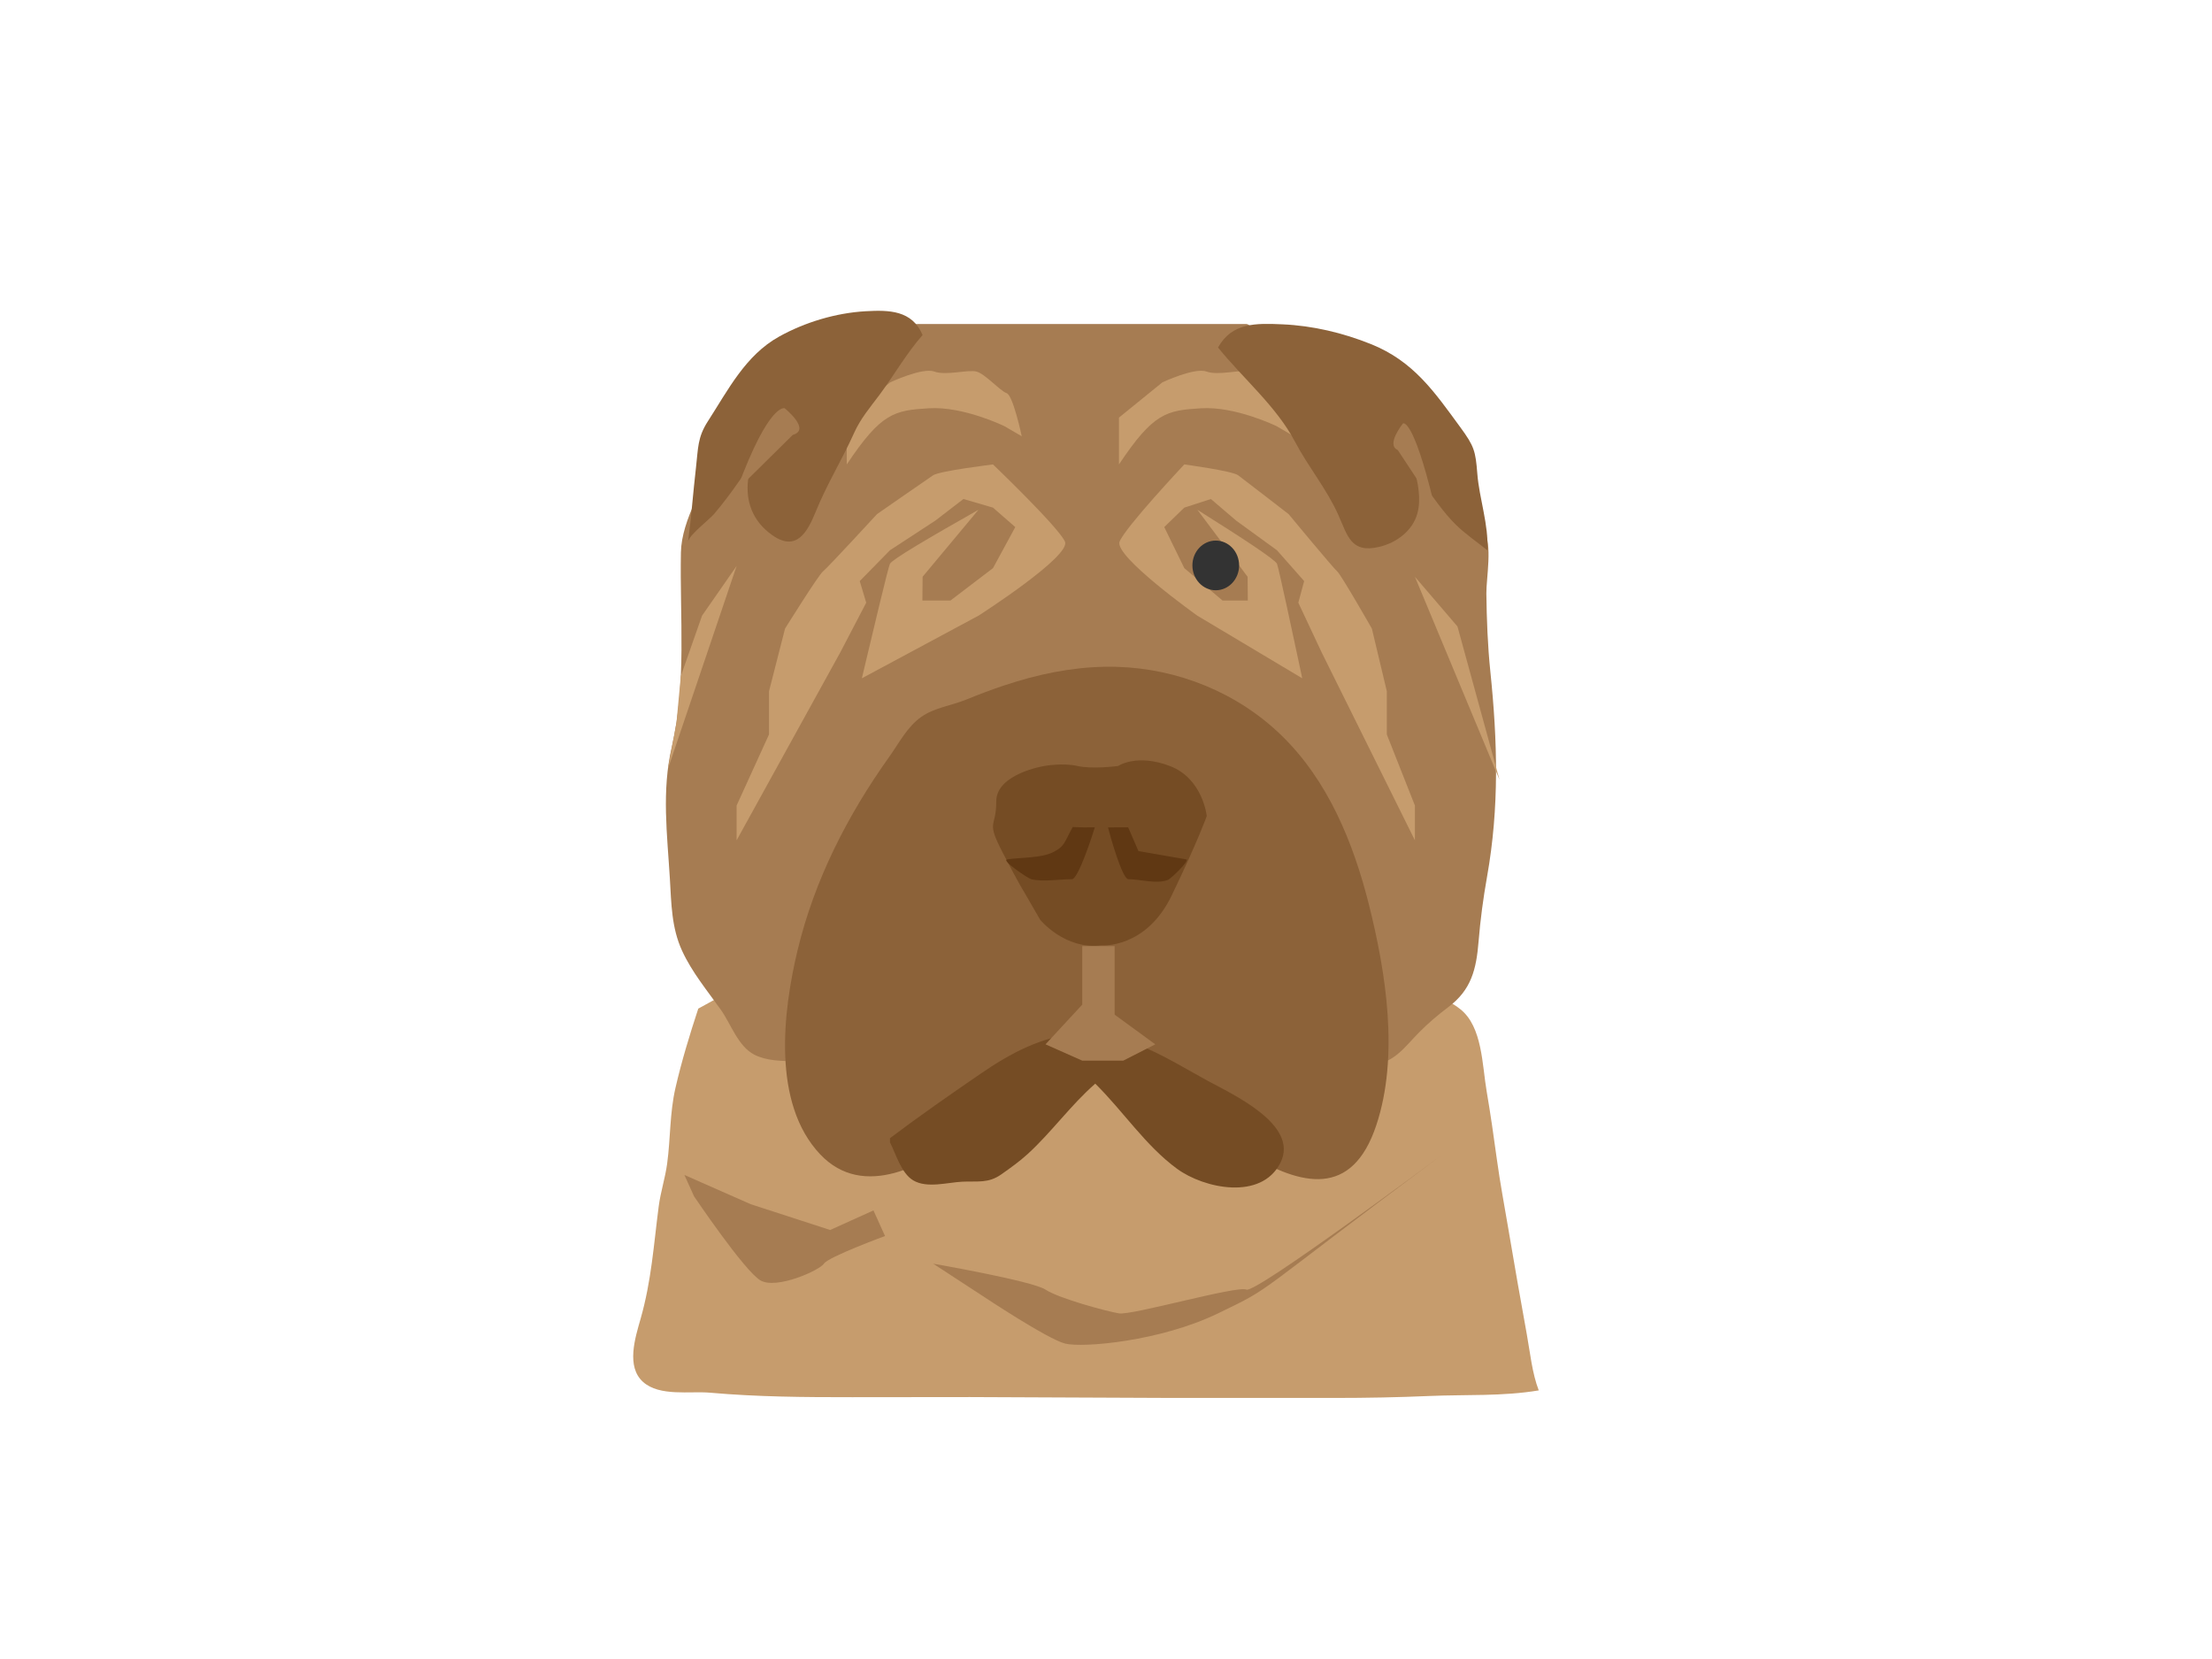 <?xml version="1.0" encoding="utf-8"?>
<!-- Generator: Adobe Illustrator 16.0.0, SVG Export Plug-In . SVG Version: 6.00 Build 0)  -->
<!DOCTYPE svg PUBLIC "-//W3C//DTD SVG 1.1//EN" "http://www.w3.org/Graphics/SVG/1.1/DTD/svg11.dtd">
<svg version="1.1" id="Layer_1" xmlns="http://www.w3.org/2000/svg" xmlns:xlink="http://www.w3.org/1999/xlink" x="0px" y="0px"
	 width="1024px" height="768px" viewBox="0 0 1024 768" enable-background="new 0 0 1024 768" xml:space="preserve">
<path fill="#C69C6D" d="M323.25,466.925c-3.965,12.069-7.703,24.271-10.561,36.715c-2.701,11.757-2.239,23.257-3.859,35.127
	c-0.899,6.596-3.021,13.007-3.893,19.689c-2.355,18.058-3.35,34.389-8.379,52.03c-2.523,8.854-6.781,22.163,1.146,29.263
	c7.629,6.833,21.791,4.162,30.94,4.969c22.197,1.956,43.59,2.095,65.839,2.081c15.198-0.009,30.396-0.029,45.595-0.047
	c2.973-0.004,5.946-0.022,8.918-0.01L539,647.135c26.332,0,52.663,0.01,78.995,0.016c14.561,0.003,29.135-0.277,43.685-0.906
	c16.882-0.73,33.896,0.225,50.652-2.588c-3.086-8.021-3.969-17.361-5.506-25.825c-2.953-16.258-5.803-32.539-8.554-48.84
	c-1.807-10.702-3.837-21.407-5.314-32.173c-1.445-10.541-2.929-21.071-4.733-31.547c-2.114-12.266-1.955-29.896-12.153-38.05
	c-6.942-5.552-15.851-7.882-23.52-11.946c-17.544-9.301-35.284-18.196-52.896-27.351c-29.06-15.104-58.119-30.21-87.179-45.315
	c-2.119-1.102-16.287-10.8-18.477-9.604C494,373.005,323.25,466.924,323.25,466.925z"/>
<path fill="#A67C52" d="M425,150h90c0,0,61.997,0,62,0c1.949,0,7.272,6.388,8.651,7.599c7.326,6.436,14.653,12.87,21.979,19.305
	c17.937,15.758,35.824,31.574,53.896,47.175c5.52,4.765,10.722,9.863,16.178,14.693c2.555,2.262,7.18,4.397,9.166,7.114
	c4.198,5.742,1.122,22.011,1.211,28.877c0.155,12.029,0.601,24.061,1.836,36.032c3.335,32.31,4.202,62.887-1.513,95.032
	c-1.783,10.026-3.101,19.844-3.927,29.99c-1.051,12.887-3.338,22.421-14.031,30.411c-4.799,3.587-9.33,7.48-13.55,11.736
	c-6.491,6.545-11.307,13.909-21.119,14.848c-17.017,1.627-35.146-0.253-52.235-0.481c-23.437-0.313-46.873-0.569-70.31-0.846
	c-24.963-0.294-49.926-0.616-74.889-0.91c-16.139-0.19-32.278-0.382-48.418-0.578c-11.677-0.143-30.108,3.729-40.748-1.761
	c-7.521-3.88-10.807-14.2-15.479-20.786c-6.3-8.879-13.379-17.36-17.949-27.32c-4.905-10.688-4.956-21.841-5.647-33.365
	c-1.232-20.522-3.863-40.664,0.893-60.997c6.885-29.436,3.652-60.079,4.219-90.013c0.289-15.335,11.382-32.223,17.601-45.944
	c7.452-16.441,14.576-33.059,22.253-49.395c14.882-1.404,29.723-4.381,44.504-6.609C407.721,152.579,416.738,150,425,150z"/>
<path fill="#8C6239" d="M464.512,317.419c2.078-0.696,4.166-1.361,6.266-1.992c15.041-4.517,30.672-7.204,46.414-6.726
	c28.223,0.858,55.696,11.999,76.011,31.71c21.556,20.916,33.316,49.689,40.51,78.35c7.963,31.728,13.995,70.273,3.426,102.106
	c-22.435,67.563-94.002-22.484-127.434-29.488c-24.733-5.183-45.019,19.979-62.392,33.451
	c-18.627,14.446-47.527,30.797-67.639,9.535c-22.332-23.609-17.291-66.048-10.418-94.616c7.822-32.517,23.104-62.347,42.439-89.459
	c4.49-6.298,8.377-13.952,14.828-18.449c6.115-4.263,13.896-5.188,20.696-7.955C452.92,321.566,458.676,319.374,464.512,317.419z"/>
<path fill="#754C24" d="M509.923,437.633c0,0,20.514,1.709,32.479-23.077c11.965-24.786,16.238-36.752,16.238-36.752
	s-1.709-17.35-17.094-23.205s-23.932,0-23.932,0s-11.966,1.582-18.803,0c-6.838-1.582-15.385,0-15.385,0
	s-22.223,3.547-22.223,16.367s-4.955,8.438,3.045,23.861S474,412.75,474,412.75l7.5,13
	C481.5,425.75,492.846,439.766,509.923,437.633z"/>
<path fill="#754C24" d="M412,528.861c2.799,5.413,5.173,14.254,10.783,17.583c6.348,3.766,15.807,0.938,22.654,0.6
	c7.099-0.35,11.996,0.896,18.07-3.374c4.179-2.938,8.543-6.051,12.313-9.509c11.093-10.169,19.858-22.584,31.208-32.501
	c12.826,12.617,23.338,28.804,37.904,39.433c12.478,9.104,38.895,14.76,47.788-2.746c8.99-17.698-22.425-31.876-33.656-38.019
	c-17.979-9.832-38.049-23.192-59.41-21.897c-16.945,1.026-32.024,9.229-45.759,18.66C439.844,506.74,425.6,516.629,412,526.896"/>
<path fill="#C69C6D" d="M452.949,236c-23,13-39.974,23-40.974,25c-0.8,1.599-8.614,34.506-11.724,47.648
	c-0.78,3.299-1.257,5.352-1.257,5.352l54.003-29c0,0,43.002-27.554,40.002-34.277S459.687,215,459.687,215S435,218,432,220
	s-26,18-26,18s-23,25-25,26.5S363.417,291,363.417,291L356,320v20l-15,32.903V389l48-87l12-23l-3-10l14-14.277L433,241l13-10
	l13.688,4L470,244l-10.312,19L440,278h-13l0.103-11L452.949,236z"/>
<path fill="#C69C6D" d="M554.307,236c20.688,13,35.955,23,36.854,25c0.72,1.599,7.748,34.506,10.545,47.648
	c0.702,3.299,1.131,5.352,1.131,5.352l-48.573-29c0,0-38.679-27.554-35.98-34.277C520.982,244,548.246,215,548.246,215
	s22.205,3,24.903,5s23.386,18,23.386,18s20.688,25,22.486,26.5s16.061,26.5,16.061,26.5L642,320v20l13,32.903V389l-43.174-87
	l-10.794-23l2.698-10l-12.592-14.277L572.25,241l-11.693-10l-12.312,4l-9.275,9l9.275,19l17.708,15h11.693l-0.092-11L554.307,236z"
	/>
<path fill="#C69C6D" d="M392,215c16-24,22-25,38-26s35,8.303,35,8.303l8,4.66c0,0-4-18.962-7-19.962s-10-9-14-10s-14,2-19.5,0
	s-20.397,5-20.397,5L392,193.32V215z"/>
<path fill="#C69C6D" d="M518,215c16-24,22-25,38-26s35,8.303,35,8.303l8,4.66c0,0-4-18.963-7-19.963s-10-9-14-10s-14,2-19.5,0
	s-20.397,5-20.397,5L518,193.32V215z"/>
<path fill="#8C6239" d="M427.103,155.093c-7.448,8.439-13.169,18.556-19.883,27.587c-4.495,6.047-8.789,10.952-11.856,17.794
	c-5.499,12.26-12.599,23.715-17.649,36.186c-3.827,9.447-8.915,19.045-20.179,11.1c-19.045-13.433-11.182-37.381,0.828-52.034
	c-1.985,10.124-10.614,18.943-16.33,27.176c-3.59,5.172-7.361,10.209-11.433,15.005c-2.184,2.573-11.67,9.846-12.064,12.816
	c1.511-11.408,2.336-22.945,3.664-34.382c1.025-8.838,0.653-13.81,5.48-21.29c9.377-14.532,17.393-30.553,32.971-39.222
	c11.976-6.665,26.365-10.974,40.047-11.748C411.583,143.465,422.231,143.586,427.103,155.093z"/>
<path fill="#8C6239" d="M563.862,160.881c11.617,14.335,27.037,27.292,35.57,43.488c6.129,11.635,14.693,21.923,20.094,33.95
	c4.269,9.503,5.772,17.992,18.952,14.843c8.196-1.959,15.534-7.556,17.695-15.581c1.759-6.533,0.31-14.302-1.615-20.661
	c-0.992-3.277-2.305-6.587-4.266-9.445c-1.12-1.633-7.304-5.821-7.5-6.718c1.705,7.804,10.579,16.163,15.41,22.415
	c5.057,6.545,9.892,14.014,15.859,19.831c4.359,4.25,9.69,7.889,14.469,11.719c0.706-11.724-3.731-23.808-4.642-35.496
	c-0.813-10.452-1.443-12.676-7.856-21.425c-11.857-16.175-21.553-30.57-41.411-38.522c-12.979-5.198-26.914-8.529-40.959-9.138
	C581.464,149.611,570.313,149.262,563.862,160.881z"/>
<polygon fill="#C69C6D" points="341,262 325,285 315.169,313.008 313.181,334.316 309.183,356.022 "/>
<polyline fill="#C69C6D" points="694.183,361.022 655,267 674.704,290 "/>
<polygon fill="#A67C52" points="501,438 501,465.077 484,483.453 501,491 520,491 534.813,483.453 516,469.719 516,438 "/>
<ellipse fill="#333333" cx="562.809" cy="261.75" rx="10.809" ry="11.5"/>
<path fill="#A67C52" d="M667,535c-90,67-76.275,60-103.138,73s-62.565,16-70.714,14S455,600,455,600l-23-15c0,0,46,8,52,12
	s28,10,34,11s54.76-13,59-11S667,535,667,535z"/>
<path fill="#A67C52" d="M316.825,543.918l30.723,13.553l36.752,11.926l20.049-9.059l5.353,11.848c0,0-26.34,9.705-28.251,12.764
	c-1.91,3.057-21.959,12.115-29.397,7.795s-30.756-38.929-30.756-38.929l-2.825-6.253"/>
<path fill="#A67C52" d="M341,227c0.154-0.42,0.307-0.836,0.459-1.247C356.148,186.061,363.263,189,363.263,189
	s12.374,9.915,3.737,12.32"/>
<path fill="#A67C52" d="M664,234c-0.101-0.42-0.2-0.836-0.299-1.247C654.129,193.061,649.493,196,649.493,196
	s-8.063,9.915-2.435,12.32"/>
<path fill="#603813" d="M496.469,383.089c-3.763,6.719-3.445,8.699-9.071,11.464c-5.581,2.741-14.905,2.317-21.144,3.287
	c-2.922,0.455,9.901,8.895,11.126,9.18c5.661,1.315,13.007-0.02,18.872-0.02c2.936,0,9.844-21.447,10.563-24
	c-3.399,0.072-6.837,0.038-10.217-0.142C496.555,382.936,496.512,383.013,496.469,383.089z"/>
<path fill="#603813" d="M522.261,383c4.797,11,4.763,11,4.763,11s21.686,3.771,22.102,3.843c1.902,0.331-7.049,8.903-8.39,9.451
	c-5.255,2.145-12.916-0.297-18.405-0.293c-2.794,0.002-8.542-20.493-9.409-23.978C515.991,382.993,519.156,383,522.261,383z"/>
</svg>
